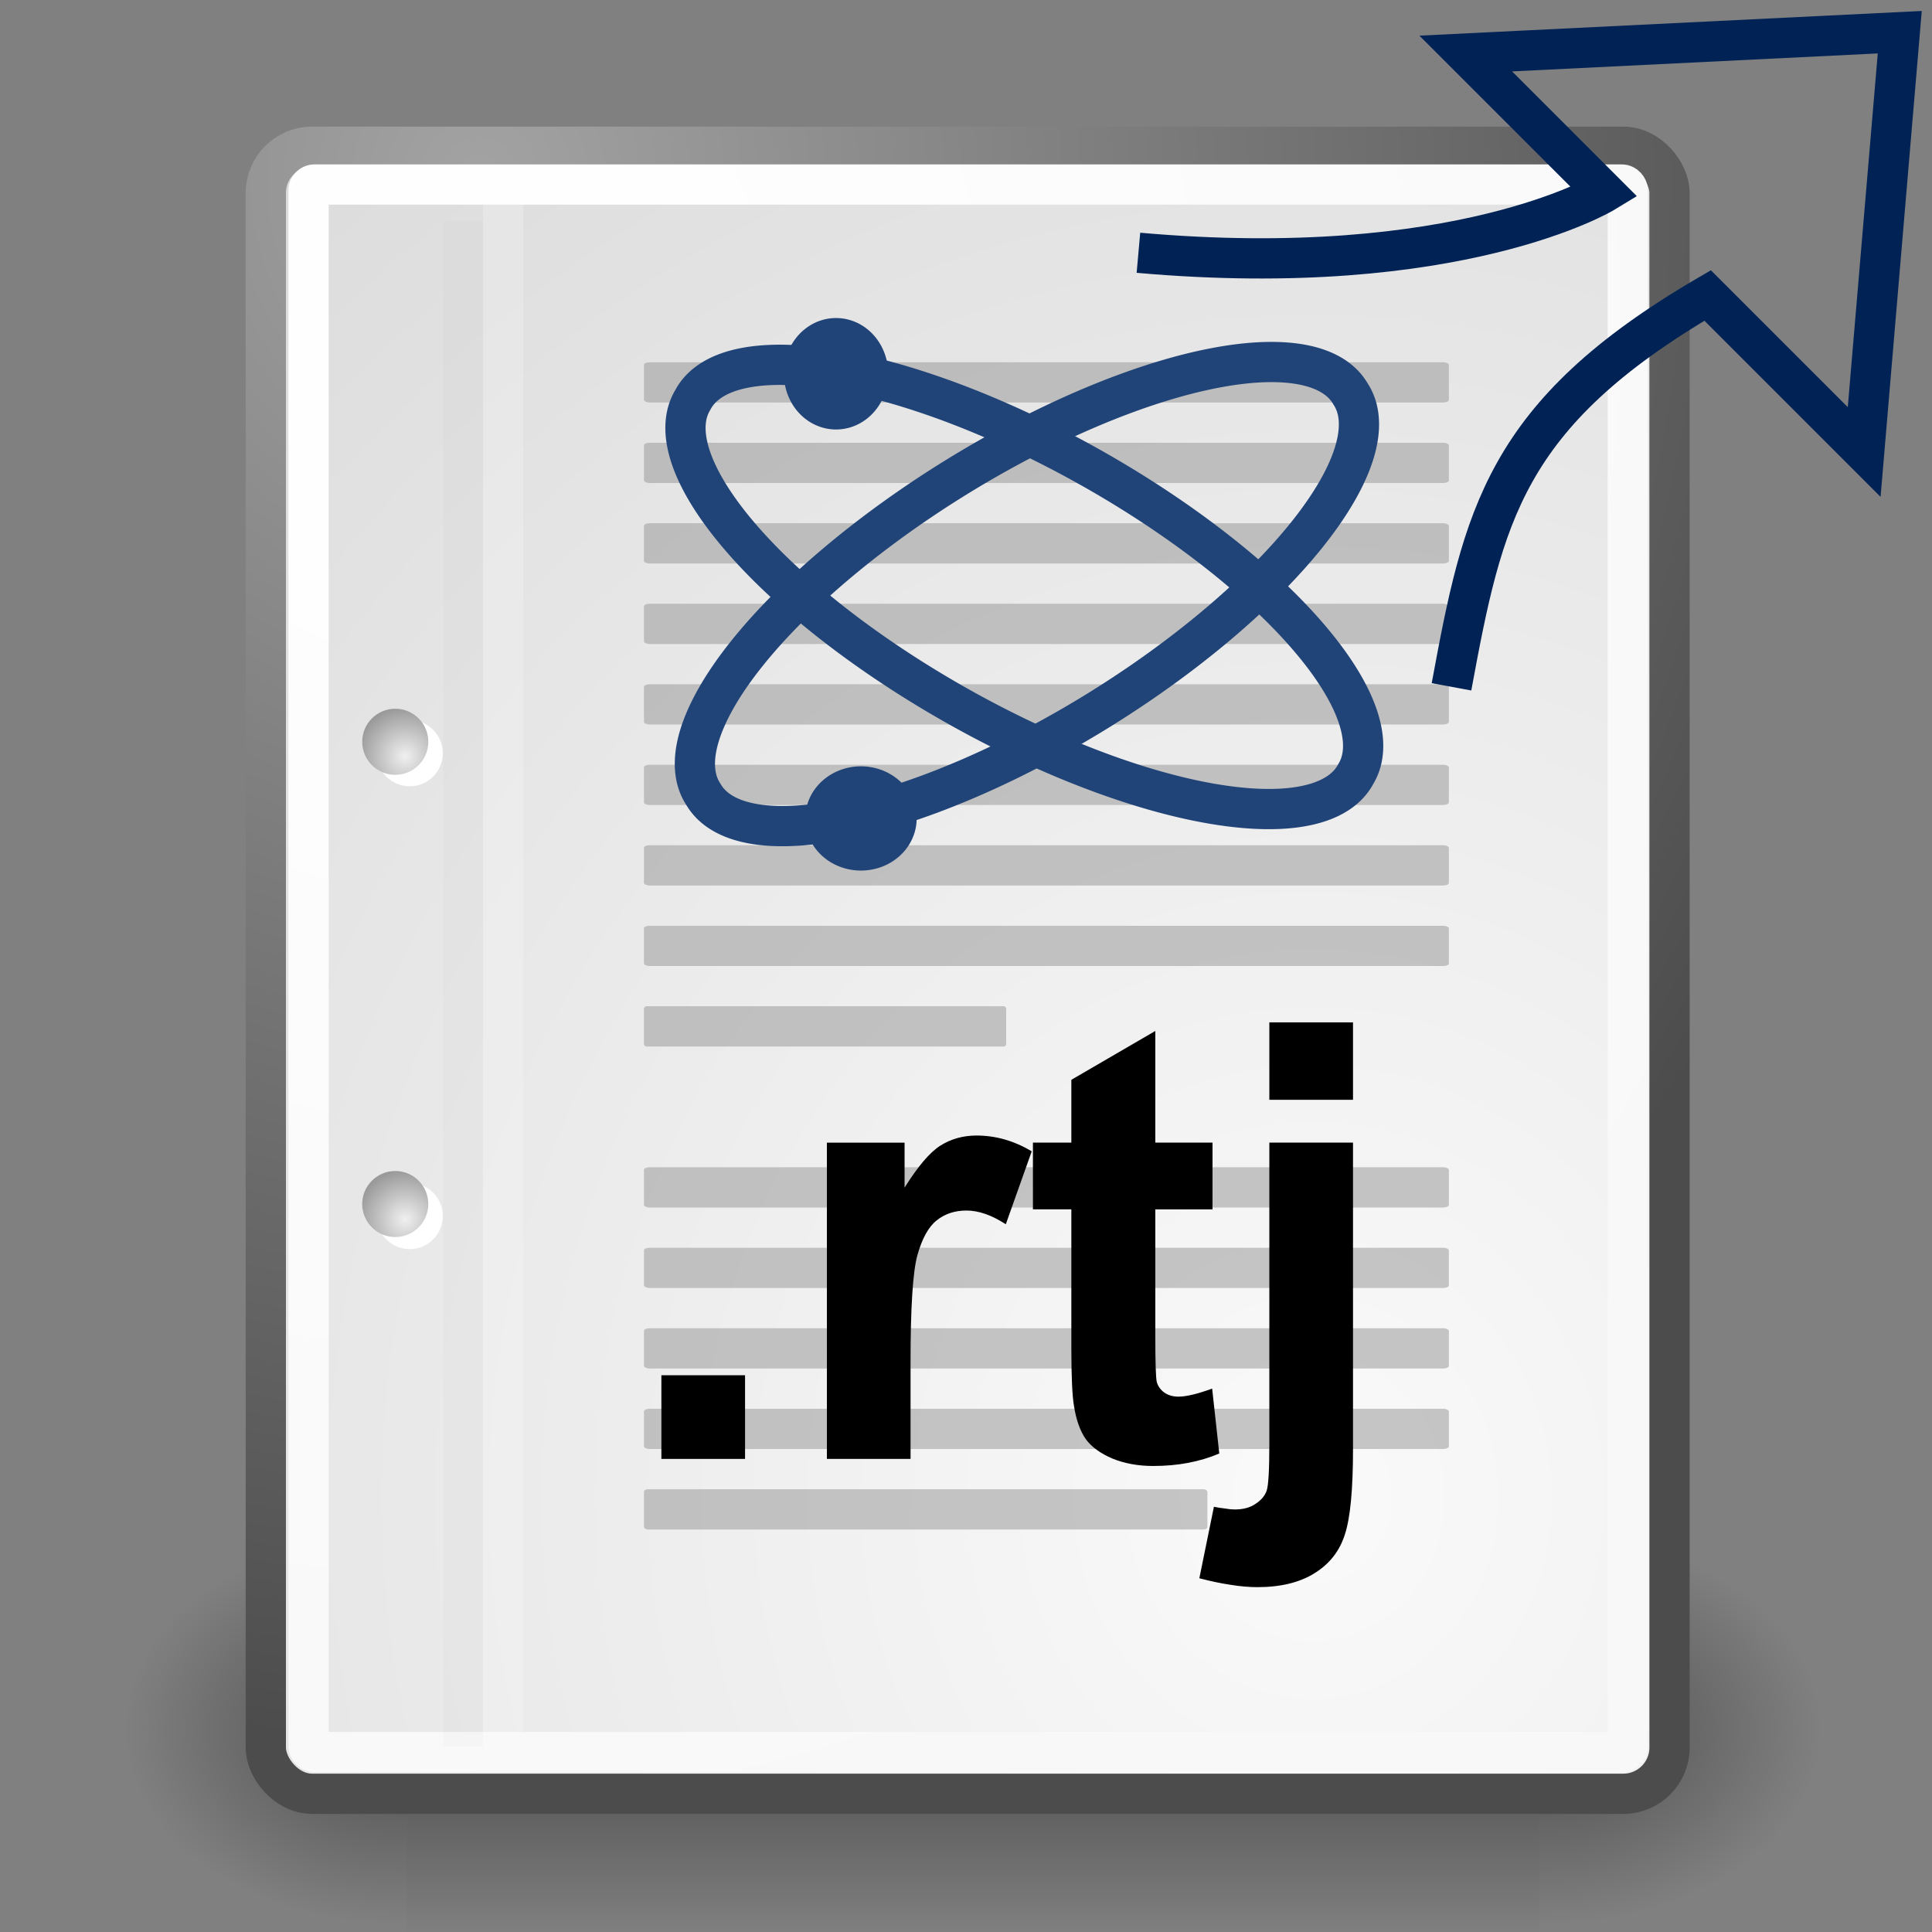 <?xml version="1.0" encoding="UTF-8" standalone="no"?>
<!-- Created with Inkscape (http://www.inkscape.org/) -->

<svg
   xmlns:dc="http://purl.org/dc/elements/1.1/"
   xmlns:cc="http://creativecommons.org/ns#"
   xmlns:rdf="http://www.w3.org/1999/02/22-rdf-syntax-ns#"
   xmlns:svg="http://www.w3.org/2000/svg"
   xmlns="http://www.w3.org/2000/svg"
   xmlns:xlink="http://www.w3.org/1999/xlink"
   xmlns:sodipodi="http://sodipodi.sourceforge.net/DTD/sodipodi-0.dtd"
   xmlns:inkscape="http://www.inkscape.org/namespaces/inkscape"
   version="1.2"
   width="48"
   height="48"
   id="svg249"
   inkscape:version="0.48.5 r10040"
   sodipodi:docname="import_rtj.svg">
  <rect width="100%" height="100%" fill="#808080" stroke="none"/>
  <sodipodi:namedview
     pagecolor="#ffffff"
     bordercolor="#666666"
     borderopacity="1"
     objecttolerance="10"
     gridtolerance="10"
     guidetolerance="10"
     inkscape:pageopacity="0"
     inkscape:pageshadow="2"
     inkscape:window-width="1025"
     inkscape:window-height="771"
     id="namedview86"
     showgrid="false"
     inkscape:zoom="4.9166667"
     inkscape:cx="24"
     inkscape:cy="24"
     inkscape:window-x="0"
     inkscape:window-y="0"
     inkscape:window-maximized="0"
     inkscape:current-layer="svg249" />
  <defs
     id="defs3">
    <radialGradient
       cx="605.714"
       cy="486.648"
       r="117.143"
       fx="605.714"
       fy="486.648"
       id="radialGradient6719"
       xlink:href="#linearGradient5060"
       gradientUnits="userSpaceOnUse"
       gradientTransform="matrix(-2.774,0,0,1.97,112.762,-872.885)" />
    <linearGradient
       id="linearGradient5060">
      <stop
         id="stop5062"
         style="stop-color:#000000;stop-opacity:1"
         offset="0" />
      <stop
         id="stop5064"
         style="stop-color:#000000;stop-opacity:0"
         offset="1" />
    </linearGradient>
    <radialGradient
       cx="605.714"
       cy="486.648"
       r="117.143"
       fx="605.714"
       fy="486.648"
       id="radialGradient6717"
       xlink:href="#linearGradient5060"
       gradientUnits="userSpaceOnUse"
       gradientTransform="matrix(2.774,0,0,1.97,-1891.633,-872.885)" />
    <linearGradient
       id="linearGradient5048">
      <stop
         id="stop5050"
         style="stop-color:#000000;stop-opacity:0"
         offset="0" />
      <stop
         id="stop5056"
         style="stop-color:#000000;stop-opacity:1"
         offset="0.5" />
      <stop
         id="stop5052"
         style="stop-color:#000000;stop-opacity:0"
         offset="1" />
    </linearGradient>
    <linearGradient
       x1="302.857"
       y1="366.648"
       x2="302.857"
       y2="609.505"
       id="linearGradient6715"
       xlink:href="#linearGradient5048"
       gradientUnits="userSpaceOnUse"
       gradientTransform="matrix(2.774,0,0,1.97,-1892.179,-872.885)" />
    <linearGradient
       id="linearGradient4542">
      <stop
         id="stop4544"
         style="stop-color:#000000;stop-opacity:1"
         offset="0" />
      <stop
         id="stop4546"
         style="stop-color:#000000;stop-opacity:0"
         offset="1" />
    </linearGradient>
    <linearGradient
       id="linearGradient15662">
      <stop
         id="stop15664"
         style="stop-color:#ffffff;stop-opacity:1"
         offset="0" />
      <stop
         id="stop15666"
         style="stop-color:#f8f8f8;stop-opacity:1"
         offset="1" />
    </linearGradient>
    <radialGradient
       cx="20.892"
       cy="64.568"
       r="5.257"
       fx="20.892"
       fy="64.568"
       id="aigrd3"
       gradientUnits="userSpaceOnUse">
      <stop
         id="stop15573"
         style="stop-color:#f0f0f0;stop-opacity:1"
         offset="0" />
      <stop
         id="stop15575"
         style="stop-color:#9a9a9a;stop-opacity:1"
         offset="1" />
    </radialGradient>
    <radialGradient
       cx="20.892"
       cy="114.568"
       r="5.256"
       fx="20.892"
       fy="114.568"
       id="aigrd2"
       gradientUnits="userSpaceOnUse">
      <stop
         id="stop15566"
         style="stop-color:#f0f0f0;stop-opacity:1"
         offset="0" />
      <stop
         id="stop15568"
         style="stop-color:#9a9a9a;stop-opacity:1"
         offset="1" />
    </radialGradient>
    <linearGradient
       id="linearGradient269">
      <stop
         id="stop270"
         style="stop-color:#a3a3a3;stop-opacity:1"
         offset="0" />
      <stop
         id="stop271"
         style="stop-color:#4c4c4c;stop-opacity:1"
         offset="1" />
    </linearGradient>
    <linearGradient
       id="linearGradient259">
      <stop
         id="stop260"
         style="stop-color:#fafafa;stop-opacity:1"
         offset="0" />
      <stop
         id="stop261"
         style="stop-color:#bbbbbb;stop-opacity:1"
         offset="1" />
    </linearGradient>
    <radialGradient
       cx="8.824"
       cy="3.756"
       r="37.752"
       fx="8.824"
       fy="3.756"
       id="radialGradient15656"
       xlink:href="#linearGradient269"
       gradientUnits="userSpaceOnUse"
       gradientTransform="matrix(0.968,0,0,1.033,3.354,0.646)" />
    <radialGradient
       cx="33.967"
       cy="35.737"
       r="86.708"
       fx="33.967"
       fy="35.737"
       id="radialGradient15658"
       xlink:href="#linearGradient259"
       gradientUnits="userSpaceOnUse"
       gradientTransform="scale(0.96,1.041)" />
    <radialGradient
       cx="8.144"
       cy="7.268"
       r="38.159"
       fx="8.144"
       fy="7.268"
       id="radialGradient15668"
       xlink:href="#linearGradient15662"
       gradientUnits="userSpaceOnUse"
       gradientTransform="matrix(0.968,0,0,1.033,3.354,0.646)" />
    <radialGradient
       cx="20.892"
       cy="114.568"
       r="5.256"
       fx="20.892"
       fy="114.568"
       id="radialGradient2283"
       xlink:href="#aigrd2"
       gradientUnits="userSpaceOnUse"
       gradientTransform="matrix(0.23,0,0,0.23,4.614,3.98)" />
    <radialGradient
       cx="20.892"
       cy="64.568"
       r="5.257"
       fx="20.892"
       fy="64.568"
       id="radialGradient2285"
       xlink:href="#aigrd3"
       gradientUnits="userSpaceOnUse"
       gradientTransform="matrix(0.23,0,0,0.23,4.614,3.98)" />
    <radialGradient
       cx="24.307"
       cy="42.078"
       r="15.822"
       fx="24.307"
       fy="42.078"
       id="radialGradient4548"
       xlink:href="#linearGradient4542"
       gradientUnits="userSpaceOnUse"
       gradientTransform="matrix(1,0,0,0.285,0,30.089)" />
  </defs>
  <g
     id="layer6">
    <g
       transform="matrix(0.021,0,0,0.021,42.852,41.154)"
       id="g6707"
       style="display:inline">
      <rect
         width="1339.633"
         height="478.357"
         x="-1559.252"
         y="-150.697"
         id="rect6709"
         style="opacity:0.402;color:#000000;fill:url(#linearGradient6715);fill-opacity:1;fill-rule:nonzero;stroke:none;stroke-width:1;marker:none;visibility:visible;display:inline;overflow:visible" />
      <path
         d="m -219.619,-150.68 c 0,0 0,478.331 0,478.331 142.874,0.9 345.4,-107.17 345.4,-239.196 0,-132.027 -159.437,-239.135 -345.4,-239.135 z"
         id="path6711"
         style="opacity:0.402;color:#000000;fill:url(#radialGradient6717);fill-opacity:1;fill-rule:nonzero;stroke:none;stroke-width:1;marker:none;visibility:visible;display:inline;overflow:visible" />
      <path
         d="m -1559.252,-150.68 c 0,0 0,478.331 0,478.331 -142.874,0.9 -345.4,-107.17 -345.4,-239.196 0,-132.027 159.437,-239.135 345.4,-239.135 z"
         id="path6713"
         style="opacity:0.402;color:#000000;fill:url(#radialGradient6719);fill-opacity:1;fill-rule:nonzero;stroke:none;stroke-width:1;marker:none;visibility:visible;display:inline;overflow:visible" />
    </g>
  </g>
  <g
     id="layer1"
     style="display:inline">
    <rect
       width="34.875"
       height="40.92"
       ry="1.149"
       x="6.604"
       y="3.646"
       id="rect15391"
       style="color:#000000;fill:url(#radialGradient15658);fill-opacity:1;fill-rule:nonzero;stroke:url(#radialGradient15656);stroke-width:1;stroke-linecap:round;stroke-linejoin:round;stroke-miterlimit:4;stroke-opacity:1;stroke-dashoffset:0;marker:none;visibility:visible;display:block;overflow:visible" />
    <rect
       width="32.776"
       height="38.946"
       rx="0.149"
       ry="0.149"
       x="7.666"
       y="4.584"
       id="rect15660"
       style="color:#000000;fill:none;stroke:url(#radialGradient15668);stroke-width:1;stroke-linecap:round;stroke-linejoin:round;stroke-miterlimit:4;stroke-opacity:1;stroke-dashoffset:0;marker:none;visibility:visible;display:block;overflow:visible" />
    <g
       transform="translate(0.646,-0.038)"
       id="g2270">
      <g
         transform="matrix(0.23,0,0,0.23,4.967,4.245)"
         id="g1440"
         style="fill:#ffffff;fill-opacity:1;fill-rule:nonzero;stroke:#000000;stroke-miterlimit:4">
        <radialGradient
           cx="20.892"
           cy="114.568"
           r="5.256"
           fx="20.892"
           fy="114.568"
           id="radialGradient1442"
           gradientUnits="userSpaceOnUse">
          <stop
             id="stop1444"
             style="stop-color:#f0f0f0;stop-opacity:1"
             offset="0" />
          <stop
             id="stop1446"
             style="stop-color:#474747;stop-opacity:1"
             offset="1" />
        </radialGradient>
        <path
           d="m 23.428,113.07 c 0,1.973 -1.6,3.572 -3.573,3.572 -1.974,0 -3.573,-1.6 -3.573,-3.572 0,-1.974 1.6,-3.573 3.573,-3.573 1.973,0 3.573,1.6 3.573,3.573 z"
           id="path1448"
           style="stroke:none" />
        <radialGradient
           cx="20.892"
           cy="64.568"
           r="5.257"
           fx="20.892"
           fy="64.568"
           id="radialGradient1450"
           gradientUnits="userSpaceOnUse">
          <stop
             id="stop1452"
             style="stop-color:#f0f0f0;stop-opacity:1"
             offset="0" />
          <stop
             id="stop1454"
             style="stop-color:#474747;stop-opacity:1"
             offset="1" />
        </radialGradient>
        <path
           d="m 23.428,63.07 c 0,1.973 -1.6,3.573 -3.573,3.573 -1.974,0 -3.573,-1.6 -3.573,-3.573 0,-1.974 1.6,-3.573 3.573,-3.573 1.973,0 3.573,1.6 3.573,3.573 z"
           id="path1456"
           style="stroke:none" />
      </g>
      <path
         d="m 9.995,29.952 c 0,0.453 -0.368,0.82 -0.821,0.82 -0.453,0 -0.821,-0.368 -0.821,-0.82 0,-0.453 0.368,-0.821 0.821,-0.821 0.453,0 0.821,0.368 0.821,0.821 z"
         id="path15570"
         style="fill:url(#radialGradient2283);fill-rule:nonzero;stroke:none" />
      <path
         d="m 9.995,18.467 c 0,0.453 -0.368,0.821 -0.821,0.821 -0.453,0 -0.821,-0.368 -0.821,-0.821 0,-0.453 0.368,-0.821 0.821,-0.821 0.453,0 0.821,0.368 0.821,0.821 z"
         id="path15577"
         style="fill:url(#radialGradient2285);fill-rule:nonzero;stroke:none" />
    </g>
    <path
       d="m 11.506,5.494 0,37.907"
       id="path15672"
       style="fill:none;stroke:#000000;stroke-width:0.989;stroke-linecap:butt;stroke-linejoin:miter;stroke-miterlimit:4;stroke-opacity:0.018" />
    <path
       d="m 12.5,5.021 0,38.018"
       id="path15674"
       style="fill:none;stroke:#ffffff;stroke-width:1;stroke-linecap:butt;stroke-linejoin:miter;stroke-miterlimit:4;stroke-opacity:0.205" />
  </g>
  <g
     id="layer5"
     style="display:inline">
    <g
       transform="matrix(0.909,0,0,1,2.364,0)"
       id="g2253">
      <rect
         width="22"
         height="1"
         rx="0.152"
         ry="0.065"
         x="15"
         y="9"
         id="rect15686"
         style="color:#000000;fill:#9b9b9b;fill-opacity:0.55;fill-rule:nonzero;stroke:none;stroke-width:1;marker:none;visibility:visible;display:block;overflow:visible" />
      <rect
         width="22"
         height="1"
         rx="0.152"
         ry="0.065"
         x="15"
         y="11"
         id="rect15688"
         style="color:#000000;fill:#9b9b9b;fill-opacity:0.55;fill-rule:nonzero;stroke:none;stroke-width:1;marker:none;visibility:visible;display:block;overflow:visible" />
      <rect
         width="22"
         height="1"
         rx="0.152"
         ry="0.065"
         x="15"
         y="13"
         id="rect15690"
         style="color:#000000;fill:#9b9b9b;fill-opacity:0.55;fill-rule:nonzero;stroke:none;stroke-width:1;marker:none;visibility:visible;display:block;overflow:visible" />
      <rect
         width="22"
         height="1"
         rx="0.152"
         ry="0.065"
         x="15"
         y="15"
         id="rect15692"
         style="color:#000000;fill:#9b9b9b;fill-opacity:0.55;fill-rule:nonzero;stroke:none;stroke-width:1;marker:none;visibility:visible;display:block;overflow:visible" />
      <rect
         width="22"
         height="1"
         rx="0.152"
         ry="0.065"
         x="15"
         y="17"
         id="rect15694"
         style="color:#000000;fill:#9b9b9b;fill-opacity:0.55;fill-rule:nonzero;stroke:none;stroke-width:1;marker:none;visibility:visible;display:block;overflow:visible" />
      <rect
         width="22"
         height="1"
         rx="0.152"
         ry="0.065"
         x="15"
         y="19"
         id="rect15696"
         style="color:#000000;fill:#9b9b9b;fill-opacity:0.55;fill-rule:nonzero;stroke:none;stroke-width:1;marker:none;visibility:visible;display:block;overflow:visible" />
      <rect
         width="22"
         height="1"
         rx="0.152"
         ry="0.065"
         x="15"
         y="21"
         id="rect15698"
         style="color:#000000;fill:#9b9b9b;fill-opacity:0.55;fill-rule:nonzero;stroke:none;stroke-width:1;marker:none;visibility:visible;display:block;overflow:visible" />
      <rect
         width="22"
         height="1"
         rx="0.152"
         ry="0.065"
         x="15"
         y="23"
         id="rect15700"
         style="color:#000000;fill:#9b9b9b;fill-opacity:0.55;fill-rule:nonzero;stroke:none;stroke-width:1;marker:none;visibility:visible;display:block;overflow:visible" />
      <rect
         width="9.9"
         height="1"
         rx="0.068"
         ry="0.065"
         x="15"
         y="25"
         id="rect15732"
         style="color:#000000;fill:#9b9b9b;fill-opacity:0.55;fill-rule:nonzero;stroke:none;stroke-width:1;marker:none;visibility:visible;display:block;overflow:visible" />
      <rect
         width="22"
         height="1"
         rx="0.152"
         ry="0.065"
         x="15"
         y="29"
         id="rect15736"
         style="color:#000000;fill:#9b9b9b;fill-opacity:0.55;fill-rule:nonzero;stroke:none;stroke-width:1;marker:none;visibility:visible;display:block;overflow:visible" />
      <rect
         width="22"
         height="1"
         rx="0.152"
         ry="0.065"
         x="15"
         y="31"
         id="rect15738"
         style="color:#000000;fill:#9b9b9b;fill-opacity:0.55;fill-rule:nonzero;stroke:none;stroke-width:1;marker:none;visibility:visible;display:block;overflow:visible" />
      <rect
         width="22"
         height="1"
         rx="0.152"
         ry="0.065"
         x="15"
         y="33"
         id="rect15740"
         style="color:#000000;fill:#9b9b9b;fill-opacity:0.55;fill-rule:nonzero;stroke:none;stroke-width:1;marker:none;visibility:visible;display:block;overflow:visible" />
      <rect
         width="22"
         height="1"
         rx="0.152"
         ry="0.065"
         x="15"
         y="35"
         id="rect15742"
         style="color:#000000;fill:#9b9b9b;fill-opacity:0.55;fill-rule:nonzero;stroke:none;stroke-width:1;marker:none;visibility:visible;display:block;overflow:visible" />
      <rect
         width="15.4"
         height="1"
         rx="0.106"
         ry="0.065"
         x="15"
         y="37"
         id="rect15744"
         style="color:#000000;fill:#9b9b9b;fill-opacity:0.55;fill-rule:nonzero;stroke:none;stroke-width:1;marker:none;visibility:visible;display:block;overflow:visible" />
    </g>
    <path
       d="m 74.423,16.711 a 9.458,3.359 0 1 1 -18.915,0 9.458,3.359 0 1 1 18.915,0 z"
       transform="matrix(0.85,-0.526,0.526,0.85,-38.497,34.727)"
       id="path3058"
       style="color:#000000;fill:none;stroke:#214478;stroke-width:1;stroke-linecap:butt;stroke-linejoin:miter;stroke-miterlimit:4;stroke-opacity:1;stroke-dasharray:none;stroke-dashoffset:0;marker:none;visibility:visible;display:inline;overflow:visible;enable-background:accumulate" />
    <path
       d="m 74.423,16.711 a 9.458,3.359 0 1 1 -18.915,0 9.458,3.359 0 1 1 18.915,0 z"
       transform="matrix(0.871,0.491,-0.491,0.871,-22.931,-31.871)"
       id="path3058-4"
       style="color:#000000;fill:none;stroke:#214478;stroke-width:1;stroke-linecap:butt;stroke-linejoin:miter;stroke-miterlimit:4;stroke-opacity:1;stroke-dasharray:none;stroke-dashoffset:0;marker:none;visibility:visible;display:inline;overflow:visible;enable-background:accumulate" />
    <path
       d="m 61.695,22.279 a 0.884,0.795 0 1 1 -1.768,0 0.884,0.795 0 1 1 1.768,0 z"
       transform="translate(-39.421,-1.945)"
       id="path3846"
       style="color:#000000;fill:#214478;fill-opacity:1;stroke:#214478;stroke-width:1;stroke-linecap:butt;stroke-linejoin:miter;stroke-miterlimit:4;stroke-opacity:1;stroke-dasharray:none;stroke-dashoffset:0;marker:none;visibility:visible;display:inline;overflow:visible;enable-background:accumulate" />
    <path
       d="m 60.988,11.407 a 0.795,0.884 0 1 1 -1.591,0 0.795,0.884 0 1 1 1.591,0 z"
       transform="translate(-39.421,-2.121)"
       id="path3848"
       style="color:#000000;fill:#214478;fill-opacity:1;stroke:#214478;stroke-width:1;stroke-linecap:butt;stroke-linejoin:miter;stroke-miterlimit:4;stroke-opacity:1;stroke-dasharray:none;stroke-dashoffset:0;marker:none;visibility:visible;display:inline;overflow:visible;enable-background:accumulate" />
    <g
       transform="matrix(1.515,0,0,1.515,-8.47,-21.13)"
       style="font-size:10px;font-style:normal;font-variant:normal;font-weight:bold;font-stretch:normal;line-height:125%;letter-spacing:0px;word-spacing:0px;fill:#000000;fill-opacity:1;stroke:none;font-family:Arial;-inkscape-font-specification:Arial Bold"
       id="flowRoot3898">
      <path
         d="m 16.437,37.872 0,-1.372 1.372,0 0,1.372 -1.372,0"
         style=""
         id="path3083" />
      <path
         d="m 20.523,37.872 -1.372,0 0,-5.186 1.274,0 0,0.737 c 0.218,-0.348 0.413,-0.578 0.586,-0.688 0.176,-0.111 0.374,-0.166 0.596,-0.166 0.312,5e-6 0.614,0.086 0.903,0.259 l -0.425,1.196 c -0.231,-0.15 -0.446,-0.225 -0.645,-0.225 -0.192,4e-6 -0.355,0.054 -0.488,0.161 -0.133,0.104 -0.239,0.295 -0.317,0.571 -0.075,0.277 -0.112,0.856 -0.112,1.738 l 0,1.602"
         style=""
         id="path3085" />
      <path
         d="m 25.475,32.686 0,1.094 -0.938,0 0,2.09 c -2e-6,0.423 0.008,0.671 0.024,0.742 0.02,0.068 0.06,0.125 0.122,0.171 0.065,0.046 0.143,0.068 0.234,0.068 0.127,1e-6 0.311,-0.044 0.552,-0.132 l 0.117,1.064 c -0.319,0.137 -0.68,0.205 -1.084,0.205 -0.247,0 -0.47,-0.041 -0.669,-0.122 -0.199,-0.085 -0.345,-0.192 -0.439,-0.322 -0.091,-0.133 -0.155,-0.312 -0.19,-0.537 -0.029,-0.16 -0.044,-0.482 -0.044,-0.967 l 0,-2.261 -0.63,0 0,-1.094 0.63,0 0,-1.03 1.377,-0.801 0,1.831 0.938,0"
         style=""
         id="path3087" />
      <path
         d="m 26.407,31.983 0,-1.27 1.372,0 0,1.27 -1.372,0 m 1.372,0.703 0,5.024 c -2e-6,0.661 -0.044,1.126 -0.132,1.396 -0.085,0.273 -0.251,0.487 -0.498,0.64 -0.244,0.153 -0.557,0.229 -0.938,0.229 -0.137,-3e-6 -0.285,-0.013 -0.444,-0.039 -0.156,-0.023 -0.326,-0.059 -0.508,-0.107 l 0.239,-1.172 c 0.065,0.013 0.127,0.023 0.186,0.029 0.055,0.01 0.107,0.015 0.156,0.015 0.14,0 0.254,-0.031 0.342,-0.093 0.091,-0.059 0.151,-0.13 0.181,-0.215 0.029,-0.085 0.044,-0.339 0.044,-0.762 l 0,-4.946 1.372,0"
         style=""
         id="path3089" />
    </g>
    <path
       d="M 36.062,17.064 C 36.847,12.826 37.36,10.297 42.426,7.341 l 3.889,3.889 0.884,-10.43 -10.783,0.53 3.447,3.447 c 0,0 -3.624,2.21 -11.579,1.503"
       id="path3906"
       style="fill:none;stroke:#002255;stroke-width:1px;stroke-linecap:butt;stroke-linejoin:miter;stroke-opacity:1" />
  </g>
</svg>
